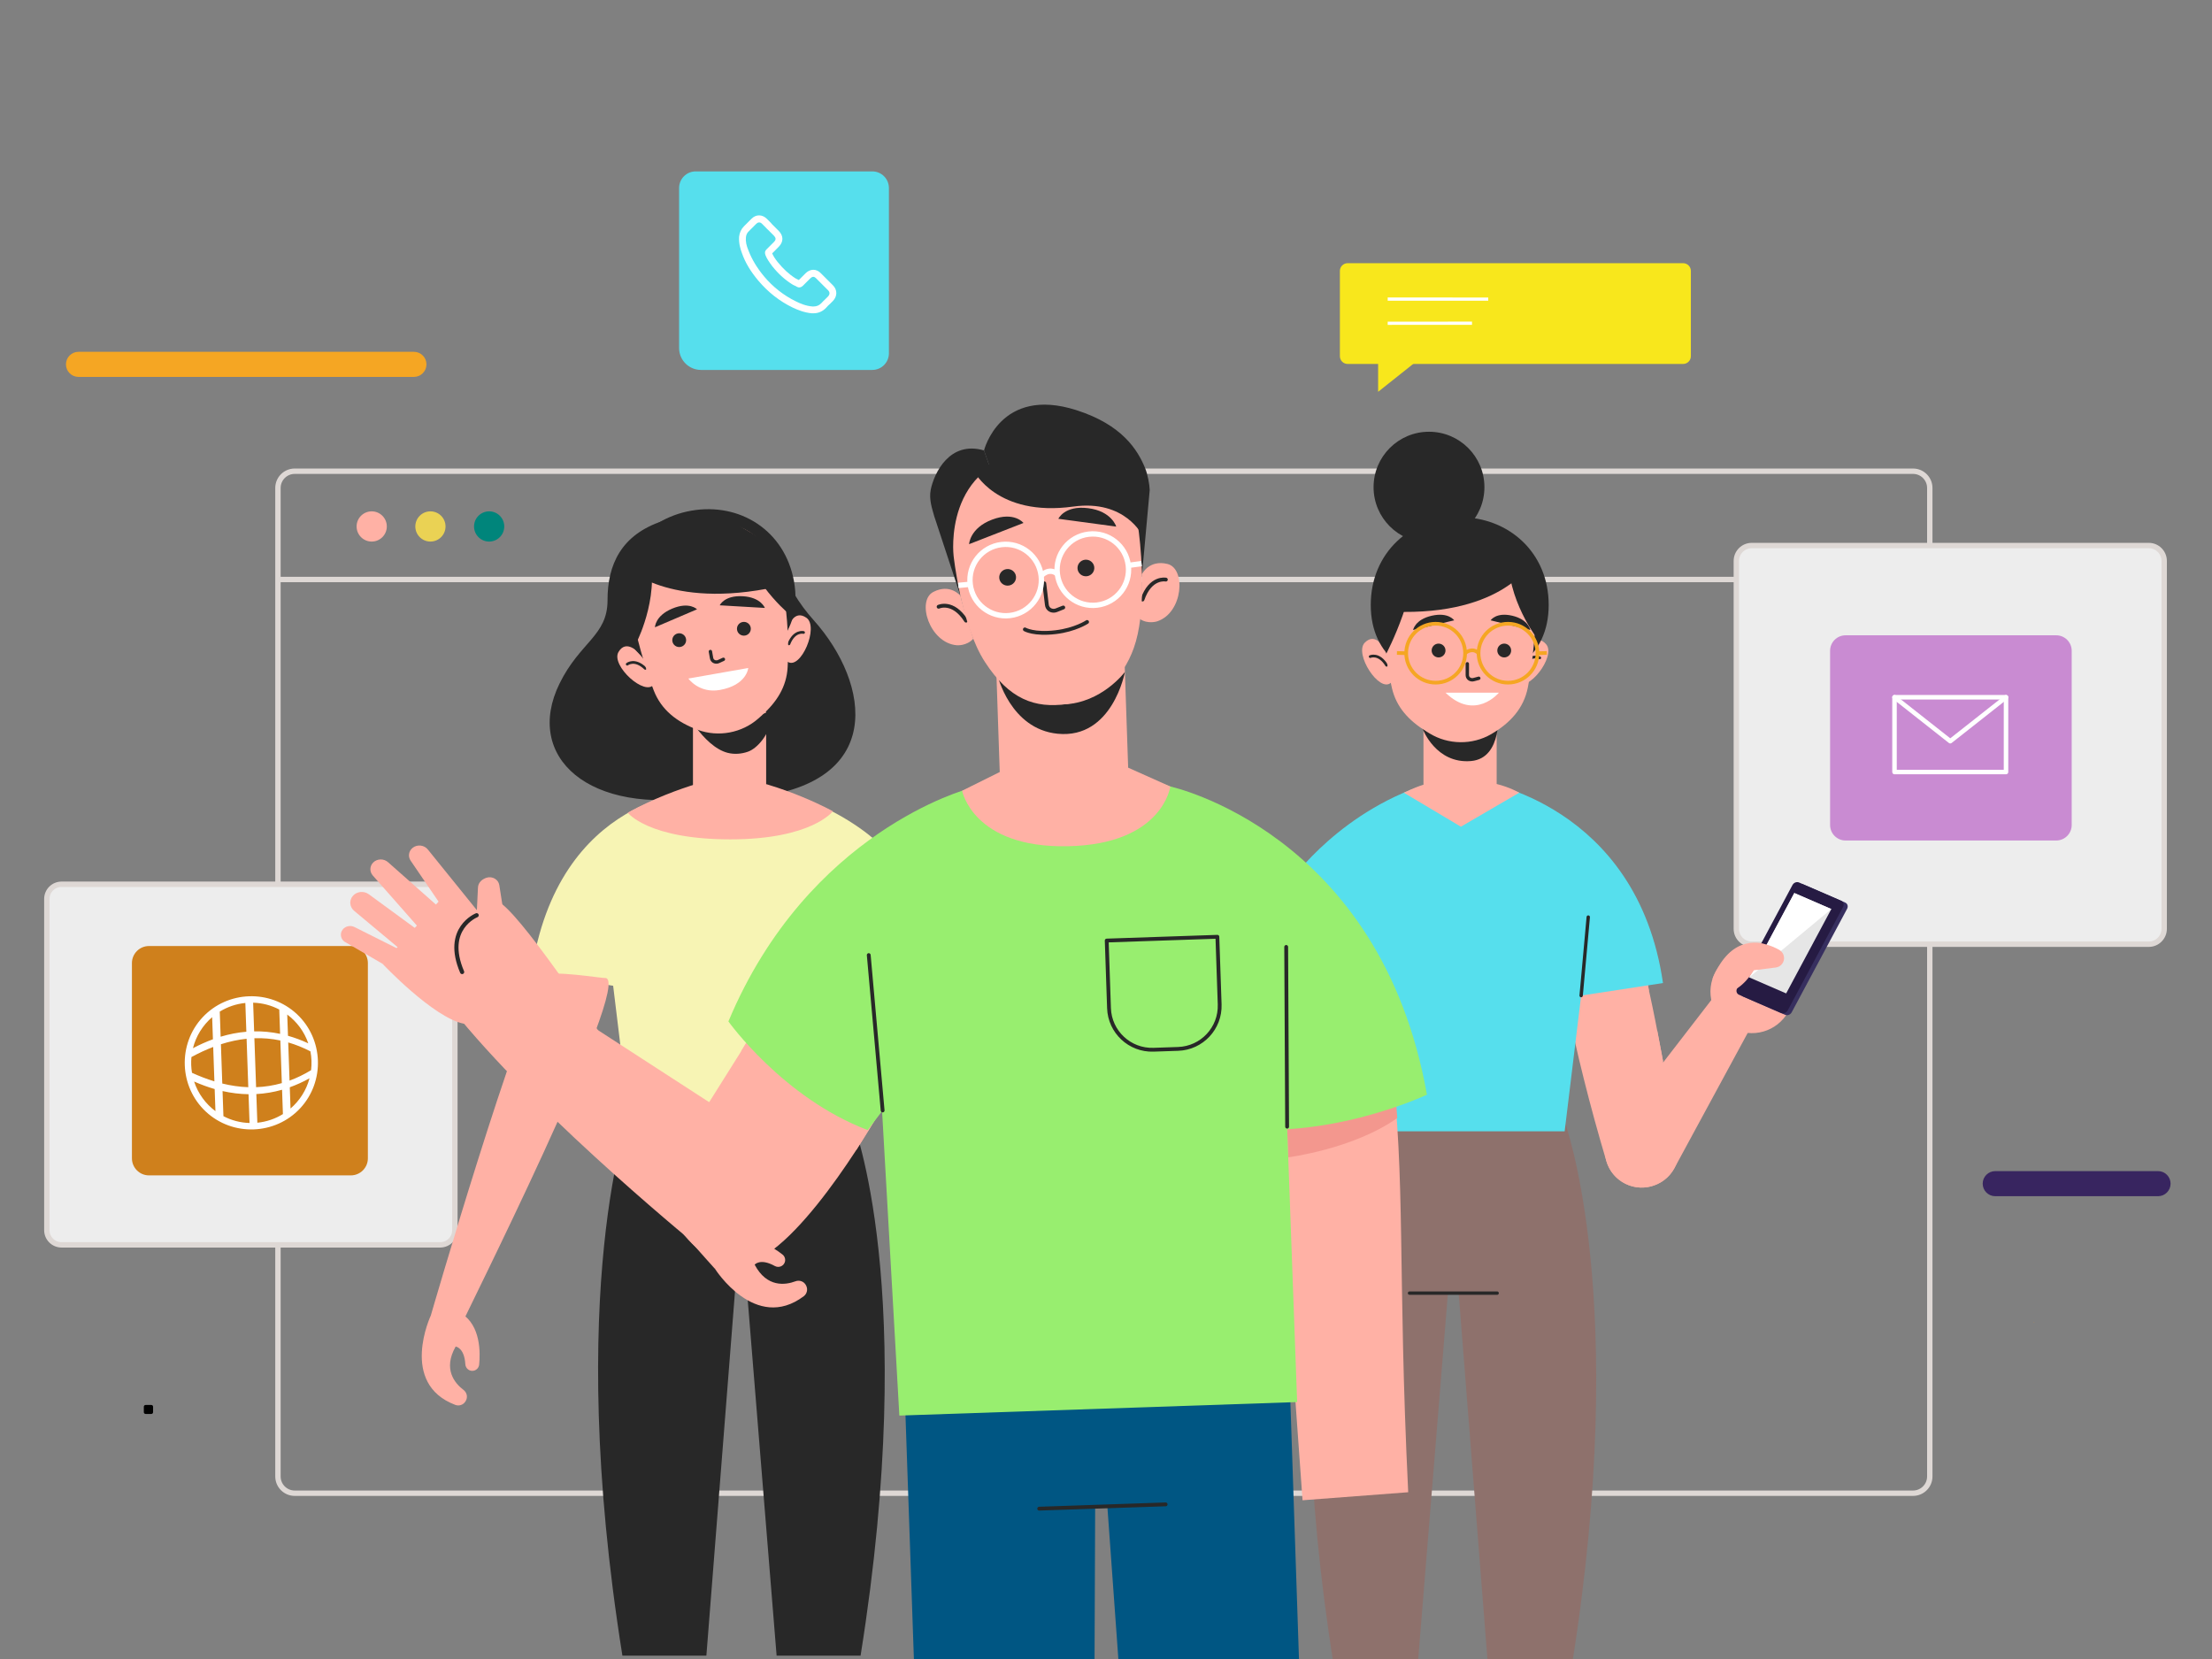 <svg width="752" height="564" viewBox="0 0 752 564" fill="none" xmlns="http://www.w3.org/2000/svg">
<rect x="0" y="0" width="752" height="564" fill="#808080" stroke="none"/>
<g clip-path="url(#clip0_118_6947)">
<path d="M296.549 125.765H238.317C234.203 125.765 230.868 122.43 230.868 118.316V63.914C230.868 60.795 233.396 58.267 236.516 58.267H296.549C299.668 58.267 302.196 60.795 302.196 63.914V120.118C302.196 123.237 299.668 125.765 296.549 125.765Z" fill="#56DFED"/>
<path d="M283.178 97.008L279.116 92.947C278.391 92.149 277.447 91.714 276.505 91.714C275.562 91.714 274.619 92.149 273.894 92.874L271.573 95.195C271.428 95.123 271.283 95.05 271.138 94.978C270.848 94.832 270.63 94.76 270.413 94.615C268.237 93.237 266.278 91.424 264.393 89.103C263.522 88.015 262.87 87 262.507 86.13C263.088 85.622 263.595 85.041 264.103 84.533C264.32 84.316 264.538 84.099 264.756 83.881C265.554 83.083 265.988 82.14 265.988 81.197C265.988 80.254 265.554 79.313 264.756 78.514L262.725 76.484C262.507 76.266 262.289 76.048 262.072 75.758C261.636 75.323 261.129 74.816 260.694 74.38C259.968 73.655 259.026 73.219 258.083 73.219C257.14 73.219 256.271 73.582 255.472 74.38L252.934 76.918C251.991 77.861 251.411 79.095 251.266 80.473C251.121 82.649 251.7 84.679 252.208 85.985C253.368 89.32 255.181 92.294 257.865 95.485C261.129 99.329 264.973 102.375 269.47 104.551C271.138 105.349 273.458 106.291 275.997 106.509C276.142 106.509 276.287 106.509 276.505 106.509C278.245 106.509 279.697 105.856 280.857 104.623C280.857 104.623 280.857 104.623 280.929 104.551C281.292 104.115 281.726 103.681 282.234 103.246C282.525 102.955 282.887 102.593 283.178 102.303C284.7 100.708 284.7 98.531 283.178 97.008ZM281.51 100.78C281.219 101.07 280.929 101.36 280.639 101.65C280.131 102.086 279.697 102.593 279.189 103.101C278.463 103.826 277.665 104.188 276.577 104.188C276.432 104.188 276.36 104.188 276.215 104.188C274.039 104.043 272.008 103.173 270.558 102.447C266.424 100.417 262.797 97.589 259.752 93.963C257.286 90.989 255.617 88.16 254.457 85.186C253.731 83.446 253.442 82.067 253.587 80.689C253.659 79.891 253.949 79.168 254.602 78.587L257.068 76.121C257.286 75.903 257.647 75.613 258.083 75.613C258.518 75.613 258.808 75.831 259.099 76.121C259.534 76.556 259.968 76.991 260.404 77.426C260.622 77.644 260.839 77.934 261.129 78.152L263.16 80.183C263.378 80.4 263.668 80.835 263.668 81.197C263.668 81.633 263.378 81.996 263.16 82.213C262.943 82.431 262.725 82.648 262.507 82.865C261.854 83.518 261.275 84.098 260.694 84.678C260.694 84.678 260.694 84.678 260.622 84.751C259.896 85.477 260.041 86.129 260.186 86.564V86.637C260.694 87.942 261.491 89.103 262.58 90.553C264.61 93.092 266.786 95.05 269.18 96.573C269.47 96.791 269.832 96.936 270.122 97.081C270.413 97.226 270.63 97.299 270.848 97.444L270.92 97.516C271.646 97.879 272.371 97.734 272.951 97.153L275.489 94.615C275.707 94.397 276.07 94.108 276.505 94.108C276.868 94.108 277.23 94.397 277.448 94.615L281.51 98.676C282.163 99.329 282.163 100.054 281.51 100.78Z" fill="white"/>
<path d="M140.715 128.133H26.688C24.332 128.133 22.423 126.224 22.423 123.868C22.423 121.512 24.332 119.603 26.688 119.603H140.715C143.071 119.603 144.981 121.512 144.981 123.868C144.981 126.224 143.071 128.133 140.715 128.133Z" fill="#F5A623"/>
<path d="M572.202 123.728H458.146C456.692 123.728 455.513 122.549 455.513 121.095V92.108C455.513 90.654 456.692 89.475 458.146 89.475H572.202C573.656 89.475 574.835 90.653 574.835 92.107V121.095C574.835 122.549 573.656 123.728 572.202 123.728Z" fill="#F8E71C"/>
<path d="M468.511 119.853V133.202L485.299 119.853H468.511Z" fill="#F8E71C"/>
<path d="M471.766 101.679L505.944 101.693" stroke="white" stroke-width="1.097" stroke-miterlimit="10"/>
<path d="M471.765 109.895L500.429 109.887" stroke="white" stroke-width="1.097" stroke-miterlimit="10"/>
<path d="M733.654 406.665H678.309C675.953 406.665 674.044 404.755 674.044 402.399C674.044 400.043 675.953 398.133 678.309 398.133H733.654C736.01 398.133 737.919 400.043 737.919 402.399C737.919 404.755 736.01 406.665 733.654 406.665Z" fill="#382560"/>
<path d="M691.552 449.679H691.47C691.456 449.679 691.445 449.668 691.445 449.654V449.576C691.445 449.562 691.456 449.551 691.47 449.551H691.552C691.566 449.551 691.577 449.562 691.577 449.576V449.654C691.577 449.668 691.566 449.679 691.552 449.679Z" fill="#F5A623"/>
<path d="M51.446 480.689H49.491C49.161 480.689 48.894 480.422 48.894 480.093V478.237C48.894 477.907 49.161 477.64 49.491 477.64H51.446C51.775 477.64 52.042 477.907 52.042 478.237V480.093C52.042 480.422 51.775 480.689 51.446 480.689Z" fill="black"/>
<path d="M94.494 197.007H656.056" stroke="#DED8D5" stroke-width="1.83" stroke-miterlimit="10"/>
<path d="M650.355 507.639H100.195C97.046 507.639 94.494 505.087 94.494 501.938V165.896C94.494 162.747 97.046 160.195 100.195 160.195H650.355C653.504 160.195 656.056 162.747 656.056 165.896V501.938C656.056 505.087 653.504 507.639 650.355 507.639Z" stroke="#DED8D5" stroke-width="1.83" stroke-miterlimit="10"/>
<path d="M131.503 178.977C131.503 181.813 129.203 184.113 126.366 184.113C123.53 184.113 121.229 181.813 121.229 178.977C121.229 176.14 123.53 173.84 126.366 173.84C129.203 173.84 131.503 176.14 131.503 178.977Z" fill="#FFB1A5"/>
<path d="M151.466 178.977C151.466 181.813 149.166 184.113 146.329 184.113C143.493 184.113 141.193 181.813 141.193 178.977C141.193 176.14 143.493 173.84 146.329 173.84C149.166 173.84 151.466 176.14 151.466 178.977Z" fill="#EAD254"/>
<path d="M171.429 178.977C171.429 181.813 169.129 184.113 166.293 184.113C163.456 184.113 161.157 181.813 161.157 178.977C161.157 176.14 163.456 173.84 166.293 173.84C169.129 173.84 171.429 176.14 171.429 178.977Z" fill="#00857B"/>
<path d="M730.508 320.996H595.529C592.637 320.996 590.292 318.652 590.292 315.759V190.7C590.292 187.808 592.637 185.463 595.529 185.463H730.508C733.4 185.463 735.744 187.808 735.744 190.7V315.759C735.744 318.652 733.4 320.996 730.508 320.996Z" fill="#EDEDED"/>
<path d="M730.508 320.996H595.529C592.637 320.996 590.292 318.652 590.292 315.759V190.7C590.292 187.808 592.637 185.463 595.529 185.463H730.508C733.4 185.463 735.744 187.808 735.744 190.7V315.759C735.744 318.652 733.4 320.996 730.508 320.996Z" stroke="#DED8D5" stroke-width="1.83" stroke-miterlimit="10"/>
<path d="M627.429 285.74H699.039C701.947 285.74 704.303 283.383 704.303 280.476V221.244C704.303 218.337 701.947 215.98 699.039 215.98H627.429C624.521 215.98 622.165 218.337 622.165 221.244V280.476C622.165 283.383 624.521 285.74 627.429 285.74Z" fill="#C98BD2"/>
<path d="M681.971 262.46H649.864H644.066V237.039H681.971V243.394V262.46Z" stroke="white" stroke-width="1.532" stroke-linecap="round" stroke-linejoin="round"/>
<path d="M644.066 237.039L663.019 251.975L681.971 237.039" stroke="white" stroke-width="1.532" stroke-linecap="round" stroke-linejoin="round"/>
<path d="M149.647 423.206H20.92C18.162 423.206 15.926 420.969 15.926 418.211V305.613C15.926 302.855 18.162 300.618 20.92 300.618H149.647C152.405 300.618 154.641 302.854 154.641 305.612V418.211C154.641 420.969 152.405 423.206 149.647 423.206Z" fill="#EDEDED"/>
<path d="M149.647 423.206H20.92C18.162 423.206 15.926 420.969 15.926 418.211V305.613C15.926 302.855 18.162 300.618 20.92 300.618H149.647C152.405 300.618 154.641 302.854 154.641 305.612V418.211C154.641 420.969 152.405 423.206 149.647 423.206Z" stroke="#DED8D5" stroke-width="1.83" stroke-miterlimit="10"/>
<path d="M119.259 399.588H50.655C47.45 399.588 44.852 396.99 44.852 393.784V327.418C44.852 324.212 47.45 321.614 50.655 321.614H119.259C122.465 321.614 125.063 324.212 125.063 327.418V393.784C125.063 396.99 122.465 399.588 119.259 399.588Z" fill="#CF801C"/>
<path d="M100.912 344.741C91.802 336.247 77.353 336.754 68.859 345.863C60.366 354.974 60.872 369.423 69.981 377.916C79.091 386.41 93.541 385.903 102.035 376.793C110.528 367.684 110.022 353.235 100.912 344.741ZM98.769 376.856L98.516 369.633C100.759 368.83 102.996 367.816 105.224 366.586C104.151 370.629 101.866 374.196 98.769 376.856ZM86.481 352.96C89.409 352.861 92.351 353.104 95.306 353.726L95.813 368.223C92.909 369.05 89.992 369.499 87.064 369.605L86.481 352.96ZM84.41 369.609C81.474 369.511 78.526 369.083 75.569 368.359L75.101 355.006C78.001 354.077 80.912 353.444 83.833 353.142L84.41 369.609ZM105.894 360.613C105.932 361.702 105.884 362.774 105.756 363.823C103.326 365.298 100.887 366.473 98.436 367.37L97.982 354.393C100.489 355.115 103.005 356.118 105.532 357.419C105.733 358.457 105.856 359.523 105.894 360.613ZM104.808 354.701C102.499 353.629 100.197 352.775 97.903 352.13L97.65 344.908C100.925 347.345 103.454 350.742 104.808 354.701ZM94.937 343.2L95.227 351.473C92.272 350.85 89.329 350.572 86.399 350.621L86.058 340.879C89.247 340.971 92.263 341.798 94.937 343.2ZM74.713 343.908C77.281 342.322 80.233 341.287 83.407 340.972L83.749 350.755C80.826 351.001 77.914 351.569 75.011 352.443L74.713 343.908ZM72.125 345.802L72.388 353.318C70.118 354.147 67.854 355.16 65.597 356.352C66.638 352.193 68.957 348.524 72.125 345.802ZM65 362.045C64.968 361.137 64.996 360.24 65.081 359.36C67.54 358.023 70.006 356.871 72.48 355.927L72.889 367.623C70.355 366.855 67.815 365.878 65.268 364.717C65.122 363.844 65.031 362.953 65 362.045ZM65.994 367.682C68.329 368.713 70.657 369.565 72.981 370.234L73.244 377.75C69.893 375.256 67.323 371.758 65.994 367.682ZM75.957 379.458L75.659 370.923C78.614 371.592 81.56 371.955 84.493 371.995L84.836 381.778C81.648 381.686 78.631 380.861 75.957 379.458ZM87.487 381.685L87.145 371.943C90.072 371.787 92.988 371.304 95.892 370.477L96.182 378.749C93.612 380.335 90.661 381.37 87.487 381.685Z" fill="white"/>
<path d="M555.898 321.452C552.385 315.847 532.659 316.045 531.618 315.923C526.285 315.298 535.037 357.734 546.131 394.828C548.258 401.94 556.083 405.645 562.917 402.747C562.991 402.715 563.064 402.684 563.138 402.652C568.544 400.362 571.621 394.624 570.533 388.854C565.257 360.864 559.959 327.934 555.898 321.452Z" fill="#FFB1A5"/>
<path d="M560.6 336.797L535.413 346.571L533.052 334.62L559.132 328.115L560.6 336.797Z" fill="#FFB1A5"/>
<path d="M565.356 360.703C565.356 360.703 553.424 376.727 553.993 375.99C554.562 375.253 563.35 350.095 563.35 350.095L565.356 360.703Z" fill="#FFB1A5"/>
<path d="M582.415 339.165L548.216 383.476C543.726 389.294 545.159 397.706 551.323 401.707L551.324 401.707C557.478 405.702 565.73 403.602 569.226 397.152L597.693 344.631L582.415 339.165Z" fill="#FFB1A5"/>
<path d="M591.267 350.545C583.853 348.149 579.784 340.198 582.179 332.784C584.575 325.37 592.526 321.301 599.941 323.696C607.355 326.092 611.423 334.043 609.028 341.458C606.632 348.872 598.681 352.94 591.267 350.545Z" fill="#FFB1A5"/>
<path d="M605.89 328.64C605.89 328.64 609.751 324.631 602.901 321.822C596.053 319.013 587.586 319.657 582.179 332.784L605.89 328.64Z" fill="#FFB1A5"/>
<path d="M612.985 300.638L627.305 306.845C628.101 307.191 628.392 308.136 627.953 308.956L609.114 344.142C608.676 344.962 607.674 345.347 606.877 345.002L592.557 338.793C591.761 338.448 591.471 337.503 591.91 336.683L610.748 301.496C611.187 300.676 612.188 300.292 612.985 300.638Z" fill="#372F5F"/>
<path d="M611.618 300.015L625.937 306.223C626.733 306.568 627.024 307.513 626.585 308.333L607.746 343.52C607.308 344.34 606.306 344.724 605.509 344.378L591.19 338.171C590.394 337.825 590.103 336.88 590.542 336.06L609.38 300.874C609.819 300.054 610.821 299.669 611.618 300.015Z" fill="#261B43"/>
<path d="M610.002 303.594L622.584 309.05L607.231 337.727L594.649 332.272L610.002 303.594Z" fill="#E6E6E6"/>
<path d="M622.584 309.05L594.649 332.272L610.002 303.594L622.584 309.05Z" fill="white"/>
<path d="M598.79 320.654C598.79 320.654 601.978 321.277 604.856 322.906C606.124 323.624 606.773 325.087 606.422 326.501C606.101 327.79 605.021 328.75 603.703 328.916L596.258 329.855C596.258 329.855 592.374 336.55 587.299 337.302L591.955 325.547L598.79 320.654Z" fill="#FFB1A5"/>
<path d="M531.926 381.324L490.878 375.858L491.199 379.934L456.104 384.608C456.104 384.608 433.482 441.363 453.419 566.182H481.967L492.243 439.616H495.892L505.843 566.182H534.391C554.329 441.363 531.926 381.324 531.926 381.324Z" fill="#8E716C"/>
<path d="M479.19 439.616H508.975" stroke="#282828" stroke-width="1.147" stroke-linecap="round" stroke-linejoin="round"/>
<path d="M503.717 265.652C502.895 265.647 556.509 273.07 565.356 334.198L537.535 338.46L531.926 384.608H454.315L438.906 299.345C438.906 299.345 456.101 274.702 488.028 265.652H503.717Z" fill="#56DFED"/>
<path d="M537.535 338.461L539.95 311.771" stroke="#282828" stroke-width="1.147" stroke-linecap="round" stroke-linejoin="round"/>
<path d="M508.811 266.526V245.293H483.93V266.775C482.657 267.155 480.537 267.922 477.246 269.486L496.652 281.046L516.491 269.485C516.491 269.485 513.342 267.655 508.811 266.526Z" fill="#FFB1A5"/>
<path d="M483.699 247.887C483.699 247.887 488.169 259.753 500.097 258.728C511.061 257.787 509.316 241.343 509.316 241.343L483.699 247.887Z" fill="#282828"/>
<path d="M472.848 232.107C468.948 235.644 460.227 222.227 463.996 218.46C467.764 214.693 470.639 220.604 470.639 220.604L472.321 224.608L473.591 230.033L473.892 231.453L472.848 232.107Z" fill="#FFB1A5"/>
<path d="M465.816 223.213C465.816 223.213 468.769 221.885 471.391 226.164" stroke="#282828" stroke-width="0.923" stroke-linecap="round" stroke-linejoin="round"/>
<path d="M515.691 231.919C519.278 235.773 529.102 223.141 525.666 219.069C522.229 214.997 518.866 220.643 518.866 220.643L516.85 224.491L515.127 229.789L514.706 231.179L515.691 231.919Z" fill="#FFB1A5"/>
<path d="M523.449 223.651C523.449 223.651 520.62 222.078 517.645 226.12" stroke="#282828" stroke-width="0.923" stroke-linecap="round" stroke-linejoin="round"/>
<path d="M466.008 205.661C466.008 223.422 479.549 231.844 496.253 231.844C512.958 231.844 526.5 223.422 526.5 205.661C526.5 187.9 512.958 175.816 496.253 175.816C479.549 175.816 466.008 187.9 466.008 205.661Z" fill="#282828"/>
<path d="M470.118 206.896C470.118 217.799 471.66 227.209 473.197 233.887C474.703 240.425 478.939 244.994 484.926 248.671L486.017 249.342C492.352 253.233 500.537 253.324 506.969 249.574C513.457 245.792 517.998 240.805 519.396 233.79C521.938 221.029 522.217 206.896 522.217 206.896C522.217 206.896 524.636 179.371 496.539 179.906C468.443 180.441 470.118 206.896 470.118 206.896Z" fill="#FFB1A5"/>
<path d="M521.855 216.022C521.855 216.022 510.622 200.836 513.213 185.451C513.213 185.451 521.551 189.646 523.723 200.476C525.894 211.305 521.855 216.022 521.855 216.022Z" fill="#282828"/>
<path d="M471.302 222.187C471.302 222.187 483.149 199.803 480.558 184.418C480.558 184.418 473.037 185.413 469.336 200.476C466.7 211.202 471.302 222.187 471.302 222.187Z" fill="#282828"/>
<path d="M520.148 191.838C520.148 191.838 509.658 210.47 470.194 207.767C469.858 207.542 471.221 181.032 491.429 179.286C491.429 179.286 513.511 176.65 520.148 191.838Z" fill="#282828"/>
<path d="M504.649 165.62C504.649 176.026 496.213 184.462 485.807 184.462C475.4 184.462 466.964 176.026 466.964 165.62C466.964 155.213 475.4 146.777 485.807 146.777C496.213 146.777 504.649 155.213 504.649 165.62Z" fill="#282828"/>
<path d="M498.833 225.665V229.473C498.833 229.699 498.877 229.915 498.956 230.113C499.268 230.891 500.167 231.265 500.979 231.05L502.726 230.586" stroke="#282828" stroke-width="1.146" stroke-linecap="round" stroke-linejoin="round"/>
<path d="M506.76 210.893L520.243 214.166C520.243 214.166 519.629 210.613 514.114 209.322C508.598 208.03 506.76 210.893 506.76 210.893Z" fill="#282828"/>
<path d="M494.366 210.893L480.403 214.166C480.403 214.166 481.038 210.613 486.75 209.322C492.462 208.03 494.366 210.893 494.366 210.893Z" fill="#282828"/>
<path d="M491.417 235.482H509.575C509.575 235.482 501.527 245.273 491.417 235.482Z" fill="white"/>
<path d="M498.084 222.064C498.084 227.594 493.601 232.078 488.07 232.078C482.54 232.078 478.057 227.594 478.057 222.064C478.057 216.534 482.54 212.05 488.07 212.05C493.601 212.05 498.084 216.534 498.084 222.064Z" stroke="#F5A623" stroke-width="1.248" stroke-miterlimit="10"/>
<path d="M522.685 222.064C522.685 227.594 518.201 232.078 512.671 232.078C507.141 232.078 502.657 227.594 502.657 222.064C502.657 216.534 507.141 212.05 512.671 212.05C518.201 212.05 522.685 216.534 522.685 222.064Z" stroke="#F5A623" stroke-width="1.248" stroke-miterlimit="10"/>
<path d="M498.084 222.064C498.084 222.064 500.457 219.85 502.657 222.064" stroke="#F5A623" stroke-width="1.248" stroke-miterlimit="10"/>
<path d="M478.057 222.064L474.902 221.984" stroke="#F5A623" stroke-width="1.248" stroke-miterlimit="10"/>
<path d="M522.685 222.064L525.859 221.984" stroke="#F5A623" stroke-width="1.248" stroke-miterlimit="10"/>
<path d="M491.416 221.151C491.416 222.449 490.362 223.499 489.061 223.499C487.76 223.499 486.706 222.449 486.706 221.151C486.706 219.854 487.76 218.802 489.061 218.802C490.362 218.802 491.416 219.854 491.416 221.151Z" fill="#282828"/>
<path d="M513.741 221.151C513.741 222.449 512.687 223.499 511.386 223.499C510.085 223.499 509.031 222.449 509.031 221.151C509.031 219.854 510.085 218.802 511.386 218.802C512.687 218.802 513.741 219.854 513.741 221.151Z" fill="#282828"/>
<path d="M276.563 210.773C271.664 205.313 267.688 198.898 264.212 189.841C260.48 180.117 249.229 184.412 249.229 184.412C249.229 184.412 239.439 172.491 225.311 177.113C211.183 181.735 206.506 192.002 206.54 204.059C206.573 216.116 197.146 218.255 190.222 232.389C177.999 257.341 200.246 277.487 239.576 270.678L239.619 270.294C243.538 271.37 248.317 271.757 254.125 271.256C301.483 267.169 295.971 232.402 276.563 210.773Z" fill="#282828"/>
<path d="M289.882 381.28L254.787 376.608L255.107 372.531L214.06 377.997C214.06 377.997 191.656 438.036 211.594 562.855H240.143L250.094 436.29H253.743L264.018 562.855H292.567C312.504 438.036 289.882 381.28 289.882 381.28Z" fill="#282828"/>
<path d="M260.465 274.187H235.583V241.967H260.465V274.187Z" fill="#FFB1A5"/>
<path d="M231.953 239.957C231.953 239.957 238.879 253.781 247.399 255.939C249.676 256.515 252.107 256.317 254.302 255.539C257.509 254.403 261.576 249.621 262.268 244.33L262.589 241.308C262.589 241.308 247.426 249.563 231.953 239.957Z" fill="#282828"/>
<path d="M237.065 268.882C237.887 268.878 189.477 269.745 180.63 330.872L208.45 335.133L214.06 381.281H291.671L307.08 296.018C307.08 296.018 296.125 277.545 264.198 268.496L237.065 268.882Z" fill="#F7F4B4"/>
<path d="M213.403 276.272C213.403 276.272 220.245 285.354 248.276 285.354C276.047 285.354 283.149 275.795 283.149 275.795C283.149 275.795 266.778 266.648 247.78 263.689C247.78 263.689 230.817 266.711 213.403 276.272Z" fill="#FFB1A5"/>
<path d="M251.591 424.639C251.816 425.685 172.985 297.975 167.466 306.512C166.963 307.291 155.712 320.632 157.555 326.186C162.899 342.286 243.117 431.424 243.117 431.424L251.591 424.639Z" fill="#FFB1A5"/>
<path d="M243.117 431.424C243.117 431.424 256.812 453.013 273.241 440.674C274.323 439.861 274.692 438.388 274.109 437.166L274.031 437.003C273.387 435.656 271.821 435.072 270.421 435.595C267.015 436.866 260.713 437.807 256.559 429.944C256.559 429.944 258.403 427.622 263.412 430.395C264.701 431.108 266.329 430.502 266.801 429.106C267.124 428.155 266.807 427.111 266.017 426.489C262.971 424.09 255.098 418.852 248.066 422.289L243.117 431.424Z" fill="#FFB1A5"/>
<path d="M156.728 450.741C155.966 451.491 215.897 332.562 205.732 332.474C205.141 332.694 186.814 329.61 185.37 331.759C175.872 345.811 146.46 447.22 146.46 447.22L156.728 450.741Z" fill="#FFB1A5"/>
<path d="M146.46 447.22C146.46 447.22 135.566 470.349 154.786 477.612C156.051 478.091 157.494 477.613 158.213 476.466L158.309 476.313C159.102 475.048 158.755 473.412 157.564 472.511C154.666 470.315 150.496 465.498 154.91 457.778C154.91 457.778 157.859 458.091 158.2 463.806C158.288 465.277 159.673 466.326 161.104 465.978C162.081 465.741 162.792 464.914 162.894 463.914C163.288 460.057 163.494 450.603 156.825 446.506L146.46 447.22Z" fill="#FFB1A5"/>
<path d="M267.801 224.998C272.255 227.806 278.516 213.08 274.152 210.023C269.787 206.967 267.982 213.285 267.982 213.285L267.019 217.521L266.71 223.084L266.659 224.535L267.801 224.998Z" fill="#FFB1A5"/>
<path d="M273.182 215.019C273.182 215.019 270.045 214.224 268.204 218.893" stroke="#282828" stroke-width="0.923" stroke-linecap="round" stroke-linejoin="round"/>
<path d="M222.308 232.595C219.444 237.013 207.578 226.276 210.256 221.67C212.934 217.064 217.226 222.04 217.226 222.04L219.878 225.481L222.493 230.4L223.15 231.696L222.308 232.595Z" fill="#FFB1A5"/>
<path d="M213.233 225.798C213.233 225.798 215.747 223.759 219.378 227.224" stroke="#282828" stroke-width="0.923" stroke-linecap="round" stroke-linejoin="round"/>
<path d="M269.951 197.767C273.031 215.259 261.155 225.903 244.704 228.799C228.254 231.695 213.457 225.747 210.377 208.255C207.296 190.762 218.537 176.514 234.987 173.618C251.438 170.722 266.87 180.274 269.951 197.767Z" fill="#282828"/>
<path d="M266.118 199.698C268.009 210.435 268.124 219.969 267.767 226.812C267.418 233.513 264.038 238.747 258.779 243.407L257.822 244.256C252.257 249.186 244.213 250.695 237.227 248.117L237.227 248.116C230.182 245.517 224.844 241.393 222.25 234.727C217.534 222.6 214.809 208.73 214.809 208.73C214.809 208.73 207.653 182.041 235.417 177.696C263.181 173.352 266.118 199.698 266.118 199.698Z" fill="#FFB1A5"/>
<path d="M241.511 221.492L241.904 223.72C241.943 223.941 242.023 224.146 242.136 224.327C242.578 225.038 243.527 225.248 244.29 224.895L245.93 224.138" stroke="#282828" stroke-width="1.144" stroke-linecap="round" stroke-linejoin="round"/>
<path d="M244.69 205.782L260.025 206.675C260.025 206.675 258.69 203.009 252.425 202.695C246.161 202.38 244.69 205.782 244.69 205.782Z" fill="#282828"/>
<path d="M236.96 207.143L222.663 213.253C222.663 213.253 222.675 209.35 228.533 206.901C234.391 204.453 236.96 207.143 236.96 207.143Z" fill="#282828"/>
<path d="M234.018 230.679L254.373 227.096C254.373 227.096 253.922 232.942 244.692 234.567C237.662 235.804 234.018 230.679 234.018 230.679Z" fill="white"/>
<path d="M216.747 217.654C216.747 217.654 225.176 200.751 219.956 186.048C219.956 186.048 212.473 191.626 212.213 202.668C211.952 213.71 216.747 217.654 216.747 217.654Z" fill="#282828"/>
<path d="M267.631 208.182C267.631 208.182 252.054 194.97 251.938 179.368C251.938 179.368 261.758 182.949 265.775 193.238C269.792 203.527 267.631 208.182 267.631 208.182Z" fill="#282828"/>
<path d="M213.424 193.35C213.424 193.35 229.123 208.179 267.52 198.675C267.52 198.675 258.795 175.124 239.532 176.01C239.532 176.01 217.326 177.242 213.424 193.35Z" fill="#282828"/>
<path d="M233.228 217.221C233.452 218.495 232.596 219.71 231.315 219.935C230.034 220.161 228.814 219.311 228.59 218.038C228.366 216.764 229.222 215.549 230.503 215.324C231.784 215.098 233.003 215.948 233.228 217.221Z" fill="#282828"/>
<path d="M255.215 213.35C255.439 214.623 254.582 215.839 253.301 216.064C252.02 216.29 250.8 215.44 250.576 214.167C250.352 212.893 251.208 211.678 252.489 211.453C253.77 211.227 254.99 212.077 255.215 213.35Z" fill="#282828"/>
<path d="M222.296 403.204C222.296 403.204 236.289 436.067 255.349 429.15C274.409 422.232 299.87 376.62 299.87 376.62L284.314 305.926L237.524 380.384L222.296 403.204Z" fill="#FFB1A5"/>
<path d="M252.033 357.259C252.033 357.259 274.034 383.029 291.093 390.983L299.873 376.62L256.068 350.529L252.033 357.259Z" fill="#FFB1A5"/>
<path d="M174.104 331.303L242.572 375.658C242.572 375.658 262.38 381.683 254.935 404.399C249.132 422.105 238.795 424.978 238.795 424.978C238.795 424.978 185.805 382.07 156.117 346.058L174.104 331.303Z" fill="#FFB1A5"/>
<path d="M175.131 331.347C175.131 331.347 163.566 349.188 157.64 348.014C147.286 345.963 130.055 327.661 130.055 327.661C130.055 327.661 154.695 300.067 154.643 300.67C154.591 301.272 175.131 331.347 175.131 331.347Z" fill="#FFB1A5"/>
<path d="M175.131 331.347C173.978 329.847 171.045 308.697 169.739 300.874C169.424 298.987 167.391 297.799 165.466 298.378C164.213 298.755 162.482 299.838 162.482 301.916L161.657 319.09L175.131 331.347Z" fill="#FFB1A5"/>
<path d="M164.506 312.377L145.492 288.848C144.265 287.263 141.877 286.976 140.296 288.224C138.929 289.303 138.634 291.178 139.608 292.606L152.135 310.977L164.506 312.377Z" fill="#FFB1A5"/>
<path d="M148.934 308.169L131.954 293.145C130.502 291.811 128.176 291.867 126.828 293.267C125.659 294.482 125.61 296.323 126.712 297.614L143.366 316.524L148.934 308.169Z" fill="#FFB1A5"/>
<path d="M144.114 317.731L125.401 304.029C123.674 302.752 121.185 303.04 119.87 304.669C118.635 306.199 118.874 308.38 120.417 309.668L136.75 323.302L144.114 317.731Z" fill="#FFB1A5"/>
<path d="M130.055 327.661L117.029 320.082C115.744 319.061 115.51 317.286 116.493 316.022C117.433 314.813 119.19 314.461 120.594 315.199L136.75 323.302L130.055 327.661Z" fill="#FFB1A5"/>
<path d="M162.038 311.152C162.038 311.152 150.753 315.617 157.102 330.449" stroke="#282828" stroke-width="1.425" stroke-linecap="round" stroke-linejoin="round"/>
<path d="M329.255 268.159C329.255 268.159 274.741 282.408 247.636 347.249C247.636 347.249 266.23 373.301 294.988 384.184L313.182 360.281C313.182 360.281 332.666 336.486 335.794 327.066C352.125 277.888 329.255 268.159 329.255 268.159Z" fill="#98EE6F"/>
<path d="M307.516 472.067L311.724 593.901L371.996 591.855L372.486 469.861L307.516 472.067Z" fill="#005683"/>
<path d="M438.382 467.622L442.457 589.461L382.185 591.508L373.411 469.828L438.382 467.622Z" fill="#005683"/>
<path d="M406.903 511.068L344.585 513.184L343.146 470.856L405.464 468.741L406.903 511.068Z" fill="#005683"/>
<path d="M353.288 512.888L396.272 511.428" stroke="#282828" stroke-width="1.299" stroke-linecap="round" stroke-linejoin="round"/>
<path d="M472.847 360.003C477.987 401.161 475.067 431.376 478.739 507.306L442.817 510.035L432.625 368.019L472.847 360.003Z" fill="#FFB1A5"/>
<path d="M437.931 393.443C437.931 393.443 460.139 390.647 475.028 380.083L474.327 371.255L437.379 377.571L437.931 393.443Z" fill="#F3978E"/>
<path d="M397.868 267.386C397.868 267.386 469.231 282.779 485.105 372.159C485.105 372.159 450.984 388.35 416.059 383.07L422.846 352.765L397.868 267.386Z" fill="#98EE6F"/>
<path d="M329.25 267.962C308.165 279.699 295.17 294.755 295.17 294.755L305.747 481.245L440.982 476.652L434.233 290.996C434.233 290.996 416.619 274.893 397.868 267.389C381.941 261.014 344.24 259.62 329.25 267.962Z" fill="#98EE6F"/>
<path d="M400.519 356.587L392.144 356.872C384.069 357.146 377.299 350.822 377.024 342.746L376.243 319.749L413.863 318.471L414.645 341.469C414.919 349.544 408.594 356.313 400.519 356.587Z" stroke="#282828" stroke-width="1.299" stroke-linecap="round" stroke-linejoin="round"/>
<path d="M437.577 383.033L437.258 321.92" stroke="#282828" stroke-width="1.299" stroke-linecap="round" stroke-linejoin="round"/>
<path d="M300.061 377.518L295.341 324.694" stroke="#282828" stroke-width="1.299" stroke-linecap="round" stroke-linejoin="round"/>
<path d="M383.533 260.977L381.923 213.621L338.267 215.103L339.876 262.46L327.082 268.826C327.082 268.826 330.797 288.35 363.045 287.69C395.294 287.031 397.869 267.389 397.869 267.389L383.533 260.977Z" fill="#FFB1A5"/>
<path d="M339.082 229.439C339.082 229.439 343.368 247.866 359.585 249.449C378.248 251.271 382.427 228.44 382.427 228.44C382.427 228.44 374.566 239.006 361.583 239.463C347.102 239.972 339.082 229.439 339.082 229.439Z" fill="#282828"/>
<path d="M326.518 202.541L317.607 175.501C317.022 173.282 315.731 169.904 316.412 166.503C317.54 160.877 322.817 149.7 334.529 153.131L338.248 163.813C338.248 163.813 326.955 167.53 324.122 183.223L326.518 202.541Z" fill="#282828"/>
<path d="M334.392 158.948C334.624 162.613 333.313 178.926 322.709 186.078C322.709 186.078 310.278 166.039 334.392 158.948Z" fill="#282828"/>
<path d="M334.529 153.13C334.529 153.13 339.982 131.18 365.862 139.413C381.526 144.396 386.769 152.958 389.306 159.166C390.149 161.228 390.786 164.56 390.864 166.574L388.256 195.169L360.468 159.355L338.249 163.813L334.529 153.13Z" fill="#282828"/>
<path d="M388.255 195.167C388.255 195.167 390.623 190.167 396.928 191.734C403.232 193.302 402.253 208.275 393.43 211.222C393.43 211.222 390.271 212.317 387.463 210.4C387.463 210.4 388.395 199.315 388.255 195.167Z" fill="#FFB1A5"/>
<path d="M396.349 197.045C396.349 197.045 391.096 195.963 388.398 203.831" stroke="#282828" stroke-width="1.299" stroke-linecap="round" stroke-linejoin="round"/>
<path d="M326.516 202.54C326.516 202.54 323.037 198.239 317.279 201.246C311.521 204.253 315.999 218.575 325.268 219.362C325.268 219.362 328.597 219.682 330.874 217.158C330.874 217.158 327.357 206.605 326.516 202.54Z" fill="#FFB1A5"/>
<path d="M319.092 206.271C319.092 206.271 323.943 203.982 328.417 210.994" stroke="#282828" stroke-width="1.299" stroke-linecap="round" stroke-linejoin="round"/>
<path d="M387.2 181.197C388.257 190.027 389.598 208.604 385.479 220.217C381.611 231.12 373.845 237.667 362.832 239.316C351.82 240.966 343.078 237.689 334.884 225.116C326.69 212.543 324.184 188.888 324.184 188.888C324.184 188.888 320.416 157.344 351.591 153.622C384.427 149.702 387.2 181.197 387.2 181.197Z" fill="#FFB1A5"/>
<path d="M355.021 198.321L355.893 205.621C355.93 205.935 356.026 206.229 356.169 206.491C356.731 207.521 358.037 207.89 359.127 207.456L361.47 206.523" stroke="#282828" stroke-width="1.299" stroke-linecap="round" stroke-linejoin="round"/>
<path d="M348.418 213.974C348.418 213.974 351.491 215.795 358.894 214.911C365.626 214.107 369.572 211.447 369.572 211.447" stroke="#282828" stroke-width="1.299" stroke-linecap="round" stroke-linejoin="round"/>
<path d="M353.955 195.754C354.751 202.415 349.997 208.458 343.336 209.254C336.676 210.049 330.632 205.294 329.836 198.634C329.041 191.974 333.795 185.93 340.455 185.135C347.116 184.339 353.16 189.094 353.955 195.754Z" stroke="white" stroke-width="1.814" stroke-miterlimit="10"/>
<path d="M383.581 192.216C384.377 198.876 379.623 204.92 372.962 205.716C366.302 206.511 360.258 201.756 359.462 195.096C358.667 188.436 363.421 182.392 370.081 181.596C376.742 180.801 382.786 185.556 383.581 192.216Z" stroke="white" stroke-width="1.814" stroke-miterlimit="10"/>
<path d="M353.955 195.754C353.955 195.754 356.493 192.747 359.462 195.096" stroke="white" stroke-width="1.814" stroke-miterlimit="10"/>
<path d="M329.836 198.634L325.78 199.014" stroke="white" stroke-width="1.814" stroke-miterlimit="10"/>
<path d="M383.581 192.216L388.087 191.603" stroke="white" stroke-width="1.814" stroke-miterlimit="10"/>
<path d="M331.061 160.075C331.061 160.075 338.819 175.838 364.892 172.213C382.608 169.75 388.387 182.093 388.387 182.093C388.387 182.093 381.865 153.735 381.085 154.103C380.304 154.471 353.228 150.336 353.228 150.336L331.061 160.075Z" fill="#282828"/>
<path d="M345.398 195.935C345.583 197.482 344.463 198.888 342.895 199.075C341.327 199.262 339.907 198.16 339.722 196.613C339.537 195.065 340.658 193.659 342.226 193.472C343.793 193.285 345.213 194.387 345.398 195.935Z" fill="#282828"/>
<path d="M372.006 192.757C372.191 194.305 371.071 195.71 369.504 195.897C367.936 196.084 366.515 194.983 366.331 193.435C366.146 191.888 367.267 190.481 368.834 190.294C370.402 190.107 371.822 191.21 372.006 192.757Z" fill="#282828"/>
<path d="M359.804 176.372L379.474 179.023C379.474 179.023 377.968 173.774 369.929 172.761C361.891 171.747 359.804 176.372 359.804 176.372Z" fill="#282828"/>
<path d="M347.946 177.788L329.453 184.996C329.453 184.996 329.681 179.54 337.255 176.663C344.828 173.785 347.946 177.788 347.946 177.788Z" fill="#282828"/>
</g>
<defs>
<clipPath id="clip0_118_6947">
<rect width="752" height="564" fill="white"/>
</clipPath>
</defs>
</svg>

